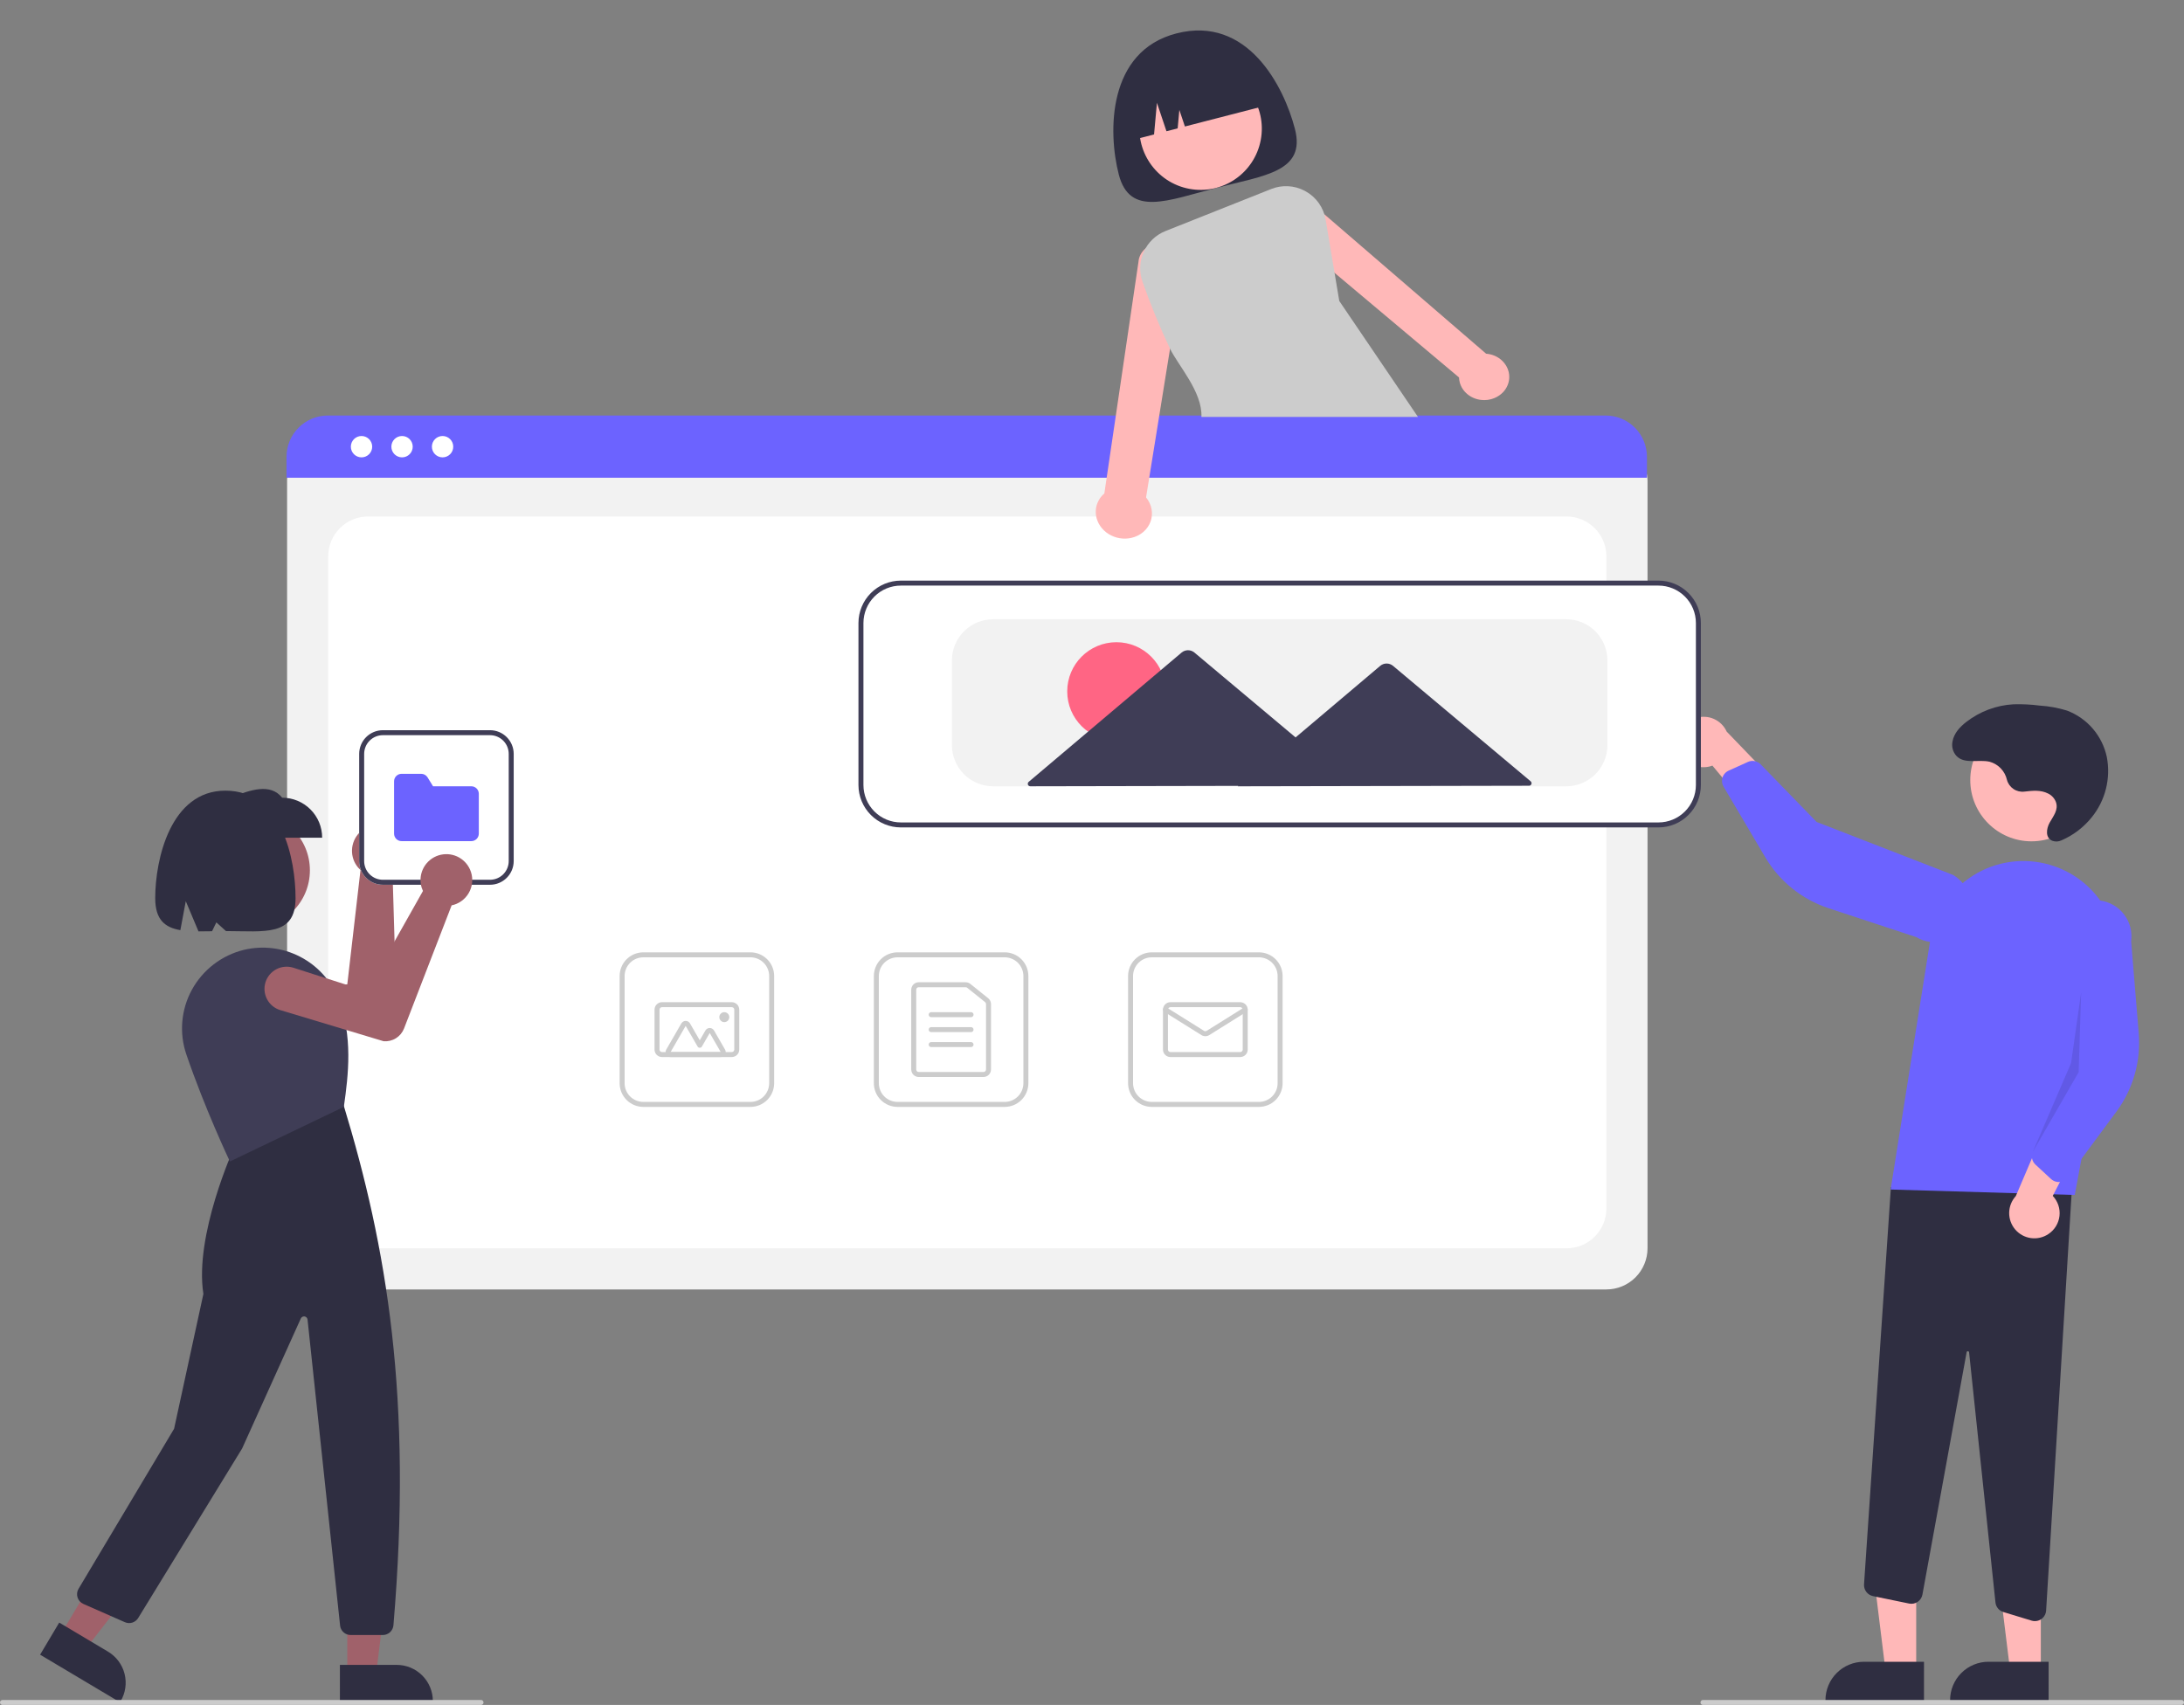 <svg width="333" height="260" viewBox="0 0 333 260" fill="none" xmlns="http://www.w3.org/2000/svg">
<rect x="0" y="0" width="333" height="260" fill="#808080" stroke="none"/>
<g clip-path="url(#clip0_630_1911)">
<path d="M197.444 19.673C199.121 26.179 192.854 26.746 185.436 28.66C178.018 30.573 172.259 33.108 170.582 26.602C168.905 20.096 168.869 7.806 179.363 5.099C190.219 2.299 195.767 13.167 197.444 19.673Z" fill="#2F2E41"/>
<path d="M181.324 28.793C186.389 29.752 191.271 26.421 192.229 21.354C193.187 16.287 189.857 11.402 184.792 10.444C179.727 9.485 174.845 12.816 173.887 17.883C172.929 22.95 176.258 27.835 181.324 28.793Z" fill="#FFB8B8"/>
<path d="M172.387 21.425L175.962 20.503L176.4 15.678L177.854 20.015L179.562 19.574L179.818 16.76L180.666 19.289L193.362 16.015C192.707 13.476 191.072 11.302 188.815 9.969C186.558 8.637 183.865 8.256 181.327 8.911L179.487 9.386C176.95 10.04 174.776 11.676 173.445 13.934C172.113 16.192 171.733 18.886 172.387 21.425Z" fill="#2F2E41"/>
<path d="M244.932 196.635H50.044C48.381 196.633 46.788 195.972 45.612 194.796C44.437 193.62 43.775 192.025 43.773 190.362V73.21C43.775 71.992 44.259 70.823 45.12 69.962C45.981 69.1 47.149 68.616 48.367 68.614H246.529C247.768 68.616 248.956 69.109 249.832 69.985C250.708 70.862 251.201 72.05 251.203 73.289V190.362C251.201 192.025 250.539 193.62 249.364 194.796C248.188 195.972 246.595 196.633 244.932 196.635Z" fill="#F2F2F2"/>
<path d="M56.124 190.362H238.852C240.465 190.362 242.011 189.722 243.151 188.581C244.292 187.44 244.932 185.893 244.932 184.28V84.846C244.932 83.232 244.292 81.685 243.151 80.544C242.011 79.404 240.465 78.763 238.852 78.763H56.124C54.512 78.763 52.965 79.404 51.825 80.544C50.684 81.685 50.044 83.232 50.044 84.846V184.28C50.044 185.893 50.684 187.44 51.825 188.581C52.965 189.722 54.512 190.362 56.124 190.362Z" fill="white"/>
<path d="M251.115 72.851H43.685V69.657C43.688 67.989 44.352 66.389 45.531 65.21C46.711 64.03 48.31 63.367 49.978 63.366H244.822C246.49 63.367 248.089 64.03 249.269 65.21C250.449 66.389 251.113 67.989 251.115 69.657V72.851Z" fill="#6C63FF"/>
<path d="M55.122 69.746C56.021 69.746 56.75 69.017 56.75 68.118C56.75 67.219 56.021 66.489 55.122 66.489C54.223 66.489 53.495 67.219 53.495 68.118C53.495 69.017 54.223 69.746 55.122 69.746Z" fill="white"/>
<path d="M61.301 69.746C62.2 69.746 62.929 69.017 62.929 68.118C62.929 67.219 62.2 66.489 61.301 66.489C60.402 66.489 59.673 67.219 59.673 68.118C59.673 69.017 60.402 69.746 61.301 69.746Z" fill="white"/>
<path d="M67.48 69.746C68.379 69.746 69.107 69.017 69.107 68.118C69.107 67.219 68.379 66.489 67.48 66.489C66.581 66.489 65.852 67.219 65.852 68.118C65.852 69.017 66.581 69.746 67.48 69.746Z" fill="white"/>
<path d="M153.19 168.798H136.849C135.892 168.797 134.974 168.416 134.297 167.739C133.62 167.062 133.24 166.144 133.239 165.187V148.839C133.24 147.882 133.62 146.964 134.297 146.287C134.974 145.61 135.892 145.229 136.849 145.228H153.19C154.147 145.229 155.064 145.61 155.741 146.287C156.418 146.964 156.799 147.882 156.8 148.839V165.187C156.799 166.144 156.418 167.062 155.741 167.739C155.064 168.416 154.147 168.797 153.19 168.798ZM136.849 145.988C136.093 145.989 135.369 146.289 134.834 146.824C134.3 147.359 133.999 148.083 133.999 148.839V165.187C133.999 165.943 134.3 166.667 134.834 167.202C135.369 167.737 136.093 168.037 136.849 168.038H153.19C153.945 168.037 154.67 167.737 155.204 167.202C155.738 166.667 156.039 165.943 156.04 165.187V148.839C156.039 148.083 155.738 147.359 155.204 146.824C154.67 146.289 153.945 145.989 153.19 145.988H136.849Z" fill="#CCCCCC"/>
<path d="M149.96 164.236H140.079C139.777 164.236 139.487 164.116 139.273 163.902C139.06 163.688 138.939 163.398 138.939 163.096V150.93C138.939 150.628 139.06 150.338 139.273 150.124C139.487 149.91 139.777 149.79 140.079 149.79H147.238C147.498 149.79 147.75 149.879 147.953 150.041L150.674 152.229C150.807 152.335 150.914 152.471 150.988 152.624C151.062 152.778 151.1 152.947 151.1 153.118V163.096C151.099 163.398 150.979 163.688 150.765 163.902C150.552 164.116 150.262 164.236 149.96 164.236ZM140.079 150.55C139.978 150.55 139.882 150.59 139.81 150.662C139.739 150.733 139.699 150.829 139.699 150.93V163.096C139.699 163.197 139.739 163.293 139.81 163.364C139.882 163.436 139.978 163.476 140.079 163.476H149.96C150.06 163.476 150.157 163.436 150.228 163.364C150.299 163.293 150.339 163.197 150.34 163.096V153.118C150.34 153.061 150.327 153.005 150.302 152.953C150.278 152.902 150.242 152.857 150.198 152.821L147.476 150.634C147.409 150.58 147.325 150.55 147.238 150.55H140.079Z" fill="#CCCCCC"/>
<path d="M148.059 155.112H141.979C141.878 155.112 141.781 155.072 141.71 155.001C141.639 154.929 141.599 154.833 141.599 154.732C141.599 154.631 141.639 154.534 141.71 154.463C141.781 154.392 141.878 154.352 141.979 154.352H148.059C148.16 154.352 148.257 154.392 148.328 154.463C148.399 154.534 148.439 154.631 148.439 154.732C148.439 154.833 148.399 154.929 148.328 155.001C148.257 155.072 148.16 155.112 148.059 155.112Z" fill="#CCCCCC"/>
<path d="M148.059 157.393H141.979C141.878 157.393 141.781 157.353 141.71 157.282C141.639 157.211 141.599 157.114 141.599 157.013C141.599 156.912 141.639 156.815 141.71 156.744C141.781 156.673 141.878 156.633 141.979 156.633H148.059C148.16 156.633 148.257 156.673 148.328 156.744C148.399 156.815 148.439 156.912 148.439 157.013C148.439 157.114 148.399 157.211 148.328 157.282C148.257 157.353 148.16 157.393 148.059 157.393Z" fill="#CCCCCC"/>
<path d="M148.059 159.674H141.979C141.878 159.674 141.781 159.634 141.71 159.563C141.639 159.492 141.599 159.395 141.599 159.294C141.599 159.193 141.639 159.097 141.71 159.025C141.781 158.954 141.878 158.914 141.979 158.914H148.059C148.16 158.914 148.257 158.954 148.328 159.025C148.399 159.097 148.439 159.193 148.439 159.294C148.439 159.395 148.399 159.492 148.328 159.563C148.257 159.634 148.16 159.674 148.059 159.674Z" fill="#CCCCCC"/>
<path d="M191.951 168.798H175.611C174.654 168.797 173.736 168.416 173.059 167.739C172.382 167.062 172.002 166.144 172 165.187V148.839C172.002 147.882 172.382 146.964 173.059 146.287C173.736 145.61 174.654 145.229 175.611 145.228H191.951C192.909 145.229 193.826 145.61 194.503 146.287C195.18 146.964 195.561 147.882 195.562 148.839V165.187C195.561 166.144 195.18 167.062 194.503 167.739C193.826 168.416 192.909 168.797 191.951 168.798ZM175.611 145.988C174.855 145.989 174.131 146.289 173.596 146.824C173.062 147.359 172.761 148.083 172.761 148.839V165.187C172.761 165.943 173.062 166.667 173.596 167.202C174.131 167.737 174.855 168.037 175.611 168.038H191.951C192.707 168.037 193.432 167.737 193.966 167.202C194.5 166.667 194.801 165.943 194.802 165.187V148.839C194.801 148.083 194.5 147.359 193.966 146.824C193.432 146.289 192.707 145.989 191.951 145.988H175.611Z" fill="#CCCCCC"/>
<path d="M189.101 161.195H178.461C178.159 161.195 177.869 161.074 177.655 160.861C177.441 160.647 177.321 160.357 177.321 160.054V153.972C177.321 153.669 177.441 153.379 177.655 153.165C177.869 152.952 178.159 152.831 178.461 152.831H189.101C189.404 152.831 189.693 152.952 189.907 153.165C190.121 153.379 190.241 153.669 190.241 153.972V160.054C190.241 160.357 190.121 160.647 189.907 160.861C189.693 161.074 189.404 161.195 189.101 161.195ZM178.461 153.591C178.36 153.591 178.263 153.632 178.192 153.703C178.121 153.774 178.081 153.871 178.081 153.972V160.054C178.081 160.155 178.121 160.252 178.192 160.323C178.263 160.394 178.36 160.434 178.461 160.435H189.101C189.202 160.434 189.299 160.394 189.37 160.323C189.441 160.252 189.481 160.155 189.481 160.054V153.972C189.481 153.871 189.441 153.774 189.37 153.703C189.299 153.632 189.202 153.591 189.101 153.591H178.461Z" fill="#CCCCCC"/>
<path d="M183.781 158.016C183.568 158.016 183.358 157.957 183.177 157.844L177.499 154.294C177.414 154.24 177.353 154.155 177.331 154.057C177.308 153.959 177.326 153.856 177.379 153.77C177.432 153.685 177.518 153.624 177.616 153.602C177.714 153.579 177.817 153.596 177.902 153.649L183.58 157.199C183.64 157.237 183.71 157.256 183.781 157.256C183.852 157.256 183.922 157.237 183.983 157.199L189.66 153.649C189.745 153.596 189.848 153.579 189.947 153.602C190.045 153.624 190.13 153.685 190.183 153.77C190.236 153.856 190.254 153.959 190.231 154.057C190.209 154.155 190.148 154.24 190.063 154.294L184.386 157.844C184.204 157.957 183.995 158.016 183.781 158.016Z" fill="#CCCCCC"/>
<path d="M114.428 168.798H98.087C97.13 168.797 96.212 168.416 95.535 167.739C94.858 167.062 94.478 166.144 94.477 165.187V148.839C94.478 147.882 94.858 146.964 95.535 146.287C96.212 145.61 97.13 145.229 98.087 145.228H114.428C115.385 145.229 116.302 145.61 116.979 146.287C117.656 146.964 118.037 147.882 118.038 148.839V165.187C118.037 166.144 117.656 167.062 116.979 167.739C116.302 168.416 115.385 168.797 114.428 168.798ZM98.087 145.988C97.331 145.989 96.607 146.289 96.072 146.824C95.538 147.359 95.237 148.083 95.237 148.839V165.187C95.237 165.943 95.538 166.667 96.072 167.202C96.607 167.737 97.331 168.037 98.087 168.038H114.428C115.183 168.037 115.908 167.737 116.442 167.202C116.976 166.667 117.277 165.943 117.278 165.187V148.839C117.277 148.083 116.976 147.359 116.442 146.824C115.908 146.289 115.183 145.989 114.428 145.988H98.087Z" fill="#CCCCCC"/>
<path d="M111.577 161.195H100.937C100.635 161.195 100.345 161.074 100.131 160.861C99.917 160.647 99.797 160.357 99.797 160.054V153.972C99.797 153.669 99.917 153.379 100.131 153.165C100.345 152.952 100.635 152.831 100.937 152.831H111.577C111.88 152.831 112.17 152.952 112.383 153.165C112.597 153.379 112.717 153.669 112.718 153.972V160.054C112.717 160.357 112.597 160.647 112.383 160.861C112.17 161.074 111.88 161.195 111.577 161.195ZM100.937 153.591C100.836 153.591 100.74 153.632 100.668 153.703C100.597 153.774 100.557 153.871 100.557 153.972V160.054C100.557 160.155 100.597 160.252 100.668 160.323C100.74 160.394 100.836 160.434 100.937 160.435H111.577C111.678 160.434 111.775 160.394 111.846 160.323C111.917 160.252 111.957 160.155 111.957 160.054V153.972C111.957 153.871 111.917 153.774 111.846 153.703C111.775 153.632 111.678 153.591 111.577 153.591H100.937Z" fill="#CCCCCC"/>
<path d="M109.891 161.195H102.244C102.11 161.195 101.979 161.16 101.863 161.093C101.748 161.026 101.652 160.93 101.585 160.815C101.518 160.699 101.483 160.568 101.483 160.435C101.483 160.301 101.519 160.17 101.585 160.054L103.889 156.063C103.956 155.947 104.052 155.851 104.167 155.784C104.283 155.718 104.414 155.682 104.547 155.682C104.681 155.682 104.812 155.718 104.927 155.784C105.043 155.851 105.139 155.947 105.205 156.063L106.693 158.641L107.555 157.147C107.622 157.031 107.718 156.935 107.833 156.869C107.949 156.802 108.08 156.767 108.213 156.767C108.347 156.767 108.478 156.802 108.593 156.869C108.709 156.935 108.805 157.031 108.872 157.147L110.549 160.054C110.616 160.17 110.651 160.301 110.651 160.435C110.651 160.568 110.616 160.699 110.549 160.815C110.483 160.93 110.387 161.026 110.271 161.093C110.155 161.16 110.024 161.195 109.891 161.195H109.891ZM109.891 160.435L108.213 157.527L107.022 159.591C106.989 159.649 106.941 159.697 106.883 159.73C106.825 159.764 106.76 159.781 106.693 159.781C106.626 159.781 106.561 159.764 106.503 159.73C106.445 159.697 106.397 159.649 106.364 159.591L104.547 156.443L102.244 160.435H109.891Z" fill="#CCCCCC"/>
<path d="M110.437 155.872C110.857 155.872 111.197 155.532 111.197 155.112C111.197 154.692 110.857 154.352 110.437 154.352C110.018 154.352 109.677 154.692 109.677 155.112C109.677 155.532 110.018 155.872 110.437 155.872Z" fill="#CCCCCC"/>
<path d="M292.168 254.935L287.509 254.935L285.293 236.957L292.169 236.957L292.168 254.935Z" fill="#FFB8B8"/>
<path d="M293.356 259.453L278.334 259.452V259.262C278.334 258.494 278.485 257.734 278.779 257.024C279.073 256.314 279.504 255.669 280.047 255.126C280.59 254.583 281.234 254.152 281.944 253.858C282.653 253.564 283.413 253.413 284.181 253.413H284.182L293.357 253.413L293.356 259.453Z" fill="#2F2E41"/>
<path d="M311.169 254.935L306.51 254.935L304.294 236.957L311.17 236.957L311.169 254.935Z" fill="#FFB8B8"/>
<path d="M312.357 259.453L297.335 259.452V259.262C297.335 258.494 297.486 257.734 297.78 257.024C298.074 256.314 298.505 255.669 299.048 255.126C299.59 254.583 300.235 254.152 300.945 253.858C301.654 253.564 302.414 253.413 303.182 253.413H303.183L312.358 253.413L312.357 259.453Z" fill="#2F2E41"/>
<path d="M309.772 247.142L305.457 245.828C305.136 245.731 304.85 245.541 304.636 245.281C304.422 245.022 304.289 244.706 304.254 244.371L300.232 206.23C300.228 206.184 300.208 206.14 300.174 206.109C300.14 206.077 300.096 206.06 300.05 206.06C300.004 206.055 299.957 206.069 299.921 206.098C299.885 206.127 299.861 206.169 299.856 206.215L293.118 243.168C293.077 243.392 292.991 243.606 292.867 243.797C292.742 243.987 292.581 244.151 292.392 244.279C292.203 244.406 291.991 244.495 291.767 244.539C291.544 244.583 291.313 244.582 291.09 244.536L285.576 243.4C285.171 243.315 284.811 243.088 284.561 242.758C284.311 242.429 284.188 242.021 284.215 241.609L288.313 181.042L316.107 178.042L311.977 245.609C311.95 246.043 311.759 246.451 311.443 246.75C311.126 247.048 310.708 247.215 310.273 247.216C310.103 247.216 309.935 247.191 309.772 247.142Z" fill="#2F2E41"/>
<path d="M309.746 128.298C314.901 128.298 319.08 124.117 319.08 118.96C319.08 113.804 314.901 109.623 309.746 109.623C304.591 109.623 300.412 113.804 300.412 118.96C300.412 124.117 304.591 128.298 309.746 128.298Z" fill="#FFB8B8"/>
<path d="M288.271 181.398L294.297 143.437C294.617 141.418 295.364 139.491 296.487 137.784C297.609 136.077 299.083 134.628 300.809 133.535C302.534 132.442 304.473 131.729 306.496 131.443C308.519 131.158 310.579 131.307 312.54 131.88C315.968 132.872 318.904 135.107 320.773 138.148C322.642 141.189 323.311 144.819 322.649 148.327L316.344 182.228L288.271 181.398Z" fill="#6C63FF"/>
<path d="M312.323 188.19C312.789 187.882 313.182 187.475 313.474 186.999C313.767 186.523 313.951 185.988 314.014 185.433C314.077 184.877 314.018 184.315 313.841 183.785C313.663 183.255 313.372 182.771 312.987 182.366L319.218 170.295L312.201 171.044L307.359 182.392C306.722 183.084 306.361 183.986 306.344 184.926C306.327 185.867 306.655 186.782 307.267 187.496C307.879 188.211 308.731 188.676 309.663 188.804C310.595 188.932 311.541 188.713 312.323 188.19V188.19Z" fill="#FFB8B8"/>
<path d="M313.657 180.236C313.312 180.188 312.991 180.035 312.735 179.799L310.351 177.595C310.094 177.356 309.916 177.043 309.841 176.7C309.767 176.356 309.8 175.998 309.936 175.674L314.701 164.376L314.025 142.052C314.122 141.334 314.36 140.643 314.724 140.017C315.088 139.391 315.572 138.844 316.149 138.405C316.725 137.967 317.382 137.646 318.082 137.462C318.782 137.278 319.511 137.233 320.228 137.331C320.946 137.429 321.637 137.667 322.262 138.032C322.887 138.397 323.434 138.882 323.872 139.459C324.309 140.036 324.629 140.693 324.813 141.394C324.996 142.094 325.04 142.824 324.942 143.542L326.097 157.575C326.449 161.834 325.242 166.075 322.701 169.511L315.271 179.56C315.128 179.753 314.946 179.914 314.736 180.032C314.527 180.15 314.296 180.223 314.056 180.246C313.923 180.258 313.789 180.255 313.657 180.236Z" fill="#6C63FF"/>
<path d="M255.997 113.873C256.098 114.423 256.319 114.943 256.644 115.398C256.968 115.853 257.389 116.231 257.875 116.506C258.362 116.781 258.902 116.946 259.459 116.989C260.016 117.032 260.576 116.952 261.099 116.755L269.781 127.202L271.827 120.446L263.269 111.561C262.88 110.704 262.191 110.02 261.332 109.637C260.472 109.255 259.503 109.201 258.606 109.486C257.71 109.771 256.949 110.375 256.468 111.183C255.987 111.992 255.819 112.949 255.997 113.873Z" fill="#FFB8B8"/>
<path d="M262.797 118.203C262.977 117.905 263.242 117.668 263.56 117.524L266.518 116.187C266.838 116.043 267.195 116.001 267.541 116.067C267.886 116.133 268.203 116.303 268.448 116.554L276.99 125.349L297.802 133.43C298.425 133.799 298.969 134.287 299.403 134.867C299.837 135.447 300.153 136.106 300.332 136.808C300.511 137.51 300.55 138.24 300.447 138.957C300.343 139.674 300.1 140.363 299.73 140.986C299.36 141.609 298.871 142.152 298.292 142.586C297.712 143.019 297.052 143.334 296.35 143.513C295.648 143.691 294.919 143.729 294.202 143.625C293.486 143.521 292.797 143.277 292.175 142.906L278.807 138.499C274.749 137.162 271.316 134.396 269.144 130.716L262.791 119.953C262.669 119.746 262.592 119.516 262.565 119.277C262.538 119.038 262.561 118.796 262.633 118.567C262.673 118.44 262.728 118.318 262.797 118.203Z" fill="#6C63FF"/>
<path opacity="0.1" d="M317.317 151.338L316.937 163.504L309.936 175.673L315.781 162.111L317.317 151.338Z" fill="black"/>
<path d="M308.677 120.715C308.091 120.791 307.497 120.652 307.005 120.323C306.514 119.995 306.158 119.499 306.005 118.928C305.857 118.27 305.533 117.666 305.068 117.178C304.602 116.691 304.013 116.34 303.364 116.162C301.651 115.771 299.559 116.577 298.304 115.279C298.036 114.983 297.841 114.627 297.737 114.241C297.633 113.855 297.622 113.45 297.706 113.058C297.937 111.797 298.838 110.844 299.82 110.082C301.885 108.486 304.384 107.552 306.989 107.402C308.338 107.363 309.687 107.43 311.025 107.603C312.426 107.691 313.812 107.945 315.154 108.358C316.682 108.935 318.041 109.888 319.104 111.129C320.166 112.371 320.899 113.86 321.235 115.459C321.541 117.064 321.494 118.716 321.097 120.301C320.699 121.885 319.961 123.364 318.933 124.633C317.702 126.166 316.116 127.374 314.312 128.153C313.882 128.356 313.389 128.381 312.941 128.223C311.817 127.776 312.001 126.383 312.513 125.454C313.062 124.46 313.905 123.497 313.464 122.288C313.243 121.727 312.819 121.27 312.276 121.008C311.159 120.438 309.909 120.573 308.708 120.712L308.677 120.715Z" fill="#2F2E41"/>
<path d="M252.877 125.988H137.352C135.689 125.986 134.095 125.325 132.92 124.149C131.744 122.973 131.083 121.378 131.081 119.715V95.004C131.083 93.341 131.744 91.746 132.92 90.57C134.095 89.394 135.689 88.733 137.352 88.731H252.877C254.54 88.733 256.134 89.394 257.309 90.57C258.485 91.746 259.146 93.341 259.148 95.004V119.715C259.146 121.378 258.485 122.973 257.309 124.149C256.134 125.325 254.54 125.986 252.877 125.988Z" fill="white"/>
<path d="M252.877 126.178H137.351C135.639 126.177 133.997 125.495 132.785 124.283C131.574 123.072 130.893 121.429 130.891 119.715V95.004C130.893 93.291 131.574 91.648 132.785 90.436C133.997 89.225 135.639 88.543 137.351 88.541H252.877C254.59 88.543 256.232 89.225 257.443 90.436C258.654 91.648 259.336 93.291 259.338 95.004V119.715C259.336 121.429 258.654 123.072 257.443 124.283C256.232 125.495 254.59 126.177 252.877 126.178ZM137.351 89.301C135.84 89.303 134.391 89.904 133.323 90.974C132.254 92.043 131.653 93.492 131.651 95.004V119.715C131.653 121.227 132.254 122.677 133.323 123.746C134.391 124.815 135.84 125.416 137.351 125.418H252.877C254.389 125.416 255.837 124.815 256.906 123.746C257.975 122.677 258.576 121.227 258.578 119.715V95.004C258.576 93.492 257.975 92.043 256.906 90.974C255.837 89.904 254.389 89.303 252.877 89.301H137.351Z" fill="#3F3D56"/>
<path d="M238.817 119.906H151.412C149.75 119.904 148.156 119.242 146.98 118.066C145.805 116.89 145.144 115.296 145.142 113.633V100.707C145.144 99.044 145.805 97.449 146.98 96.273C148.156 95.097 149.75 94.436 151.412 94.434H238.817C240.479 94.436 242.073 95.097 243.248 96.273C244.424 97.449 245.085 99.044 245.087 100.707V113.633C245.085 115.296 244.424 116.89 243.248 118.066C242.073 119.242 240.479 119.904 238.817 119.906Z" fill="#F2F2F2"/>
<path d="M170.221 112.939C174.362 112.939 177.72 109.58 177.72 105.437C177.72 101.294 174.362 97.935 170.221 97.935C166.08 97.935 162.722 101.294 162.722 105.437C162.722 109.58 166.08 112.939 170.221 112.939Z" fill="#FF6584"/>
<path d="M233.385 119.148L222.801 110.268L212.399 101.54C212.124 101.31 211.777 101.184 211.419 101.185C211.061 101.185 210.714 101.313 210.441 101.544L200.073 110.312L197.54 112.453L193.722 109.249L182.117 99.513C181.842 99.282 181.495 99.156 181.137 99.157C180.779 99.158 180.432 99.285 180.159 99.516L168.592 109.298L156.843 119.233C156.783 119.283 156.741 119.351 156.721 119.426C156.701 119.502 156.704 119.581 156.731 119.654C156.758 119.728 156.807 119.791 156.871 119.835C156.935 119.88 157.011 119.904 157.089 119.904L181.177 119.857L188.802 119.842L188.727 119.906L211.455 119.862L233.142 119.82C233.22 119.82 233.296 119.796 233.359 119.751C233.423 119.706 233.472 119.643 233.498 119.569C233.525 119.496 233.528 119.416 233.508 119.341C233.488 119.266 233.445 119.199 233.385 119.148Z" fill="#3F3D56"/>
<path d="M332.62 260H259.656C259.556 260 259.459 259.96 259.388 259.889C259.316 259.817 259.276 259.721 259.276 259.62C259.276 259.519 259.316 259.422 259.388 259.351C259.459 259.28 259.556 259.24 259.656 259.24H332.62C332.721 259.24 332.818 259.28 332.889 259.351C332.96 259.422 333 259.519 333 259.62C333 259.721 332.96 259.817 332.889 259.889C332.818 259.96 332.721 260 332.62 260Z" fill="#CCCCCC"/>
<path d="M229.58 55.667C229.318 55.255 228.968 54.896 228.551 54.613C228.134 54.33 227.66 54.127 227.157 54.019C226.972 53.979 226.785 53.953 226.596 53.942L201.221 32.067C200.724 31.575 200.054 31.262 199.331 31.185C199.189 31.167 199.045 31.16 198.901 31.164C198.305 31.177 197.727 31.35 197.237 31.663C196.746 31.975 196.366 32.413 196.141 32.923C195.916 33.434 195.857 33.994 195.971 34.536C196.086 35.077 196.368 35.577 196.783 35.974L206.502 44.145L222.462 57.56C222.47 57.807 222.505 58.052 222.566 58.293C222.746 58.989 223.15 59.62 223.726 60.1C224.301 60.581 225.02 60.888 225.788 60.983C226.488 61.073 227.2 60.978 227.844 60.711C228.354 60.502 228.809 60.194 229.177 59.807C229.215 59.767 229.25 59.73 229.285 59.687C229.77 59.126 230.058 58.44 230.111 57.722C230.164 57.004 229.979 56.287 229.58 55.667L229.58 55.667Z" fill="#FFB8B8"/>
<path d="M174.743 75.855L176.349 65.908L177.678 57.653L178.611 51.877L180.426 40.617C180.48 40.006 180.339 39.388 180.021 38.839C179.703 38.289 179.222 37.833 178.636 37.524C178.05 37.215 177.385 37.068 176.721 37.101C176.058 37.133 175.425 37.344 174.9 37.707C174.777 37.789 174.663 37.881 174.558 37.983C173.984 38.5 173.638 39.198 173.583 39.947L171.158 56.419L169.938 64.695L168.383 75.251C168.231 75.382 168.09 75.522 167.959 75.672C167.606 76.084 167.35 76.561 167.206 77.073C167.062 77.586 167.033 78.123 167.121 78.653C167.213 79.209 167.43 79.743 167.759 80.222C168.088 80.702 168.52 81.114 169.029 81.433C169.537 81.751 170.109 81.969 170.708 82.071C171.306 82.174 171.918 82.158 172.501 82.026C173.179 81.873 173.801 81.566 174.311 81.133C174.821 80.7 175.203 80.155 175.425 79.545C175.646 78.935 175.7 78.279 175.581 77.635C175.462 76.992 175.175 76.38 174.743 75.855L174.743 75.855Z" fill="#FFB8B8"/>
<path d="M216.201 63.579L204.204 45.896L202.123 33.5C201.974 32.599 201.624 31.742 201.099 30.994C200.574 30.247 199.888 29.627 199.091 29.181C199.028 29.146 198.961 29.11 198.898 29.078C198.121 28.672 197.265 28.439 196.39 28.395C195.514 28.351 194.639 28.497 193.825 28.823L177.712 35.23C176.237 35.815 175.047 36.95 174.393 38.397C173.739 39.844 173.673 41.488 174.209 42.982C175.42 46.435 176.81 49.822 178.374 53.13C179.619 55.73 183.35 59.741 183.185 63.579L193.825 63.579L212.651 63.579L216.201 63.579Z" fill="#CCCCCC"/>
<path d="M38.445 141.53C43.308 141.53 47.25 137.586 47.25 132.721C47.25 127.856 43.308 123.912 38.445 123.912C33.581 123.912 29.639 127.856 29.639 132.721C29.639 137.586 33.581 141.53 38.445 141.53Z" fill="#A0616A"/>
<path d="M60.063 126.657C60.149 126.726 60.233 126.799 60.315 126.877C60.719 127.258 61.039 127.721 61.252 128.234C61.466 128.747 61.568 129.3 61.553 129.856C61.538 130.411 61.406 130.958 61.166 131.459C60.925 131.96 60.581 132.404 60.157 132.763C60.057 132.846 59.954 132.924 59.847 132.997L60.443 153.125C60.46 153.784 60.264 154.431 59.885 154.969C59.505 155.508 58.962 155.91 58.336 156.116L58.3 156.124L41.963 157.864C41.519 157.911 41.07 157.87 40.642 157.743C40.214 157.615 39.815 157.404 39.469 157.122C39.123 156.84 38.836 156.492 38.625 156.098C38.414 155.704 38.283 155.272 38.24 154.827C38.197 154.383 38.242 153.934 38.373 153.507C38.504 153.079 38.718 152.683 39.004 152.339C39.289 151.995 39.64 151.711 40.035 151.504C40.431 151.296 40.864 151.169 41.309 151.13L52.954 150.104L54.968 132.673C54.836 132.556 54.713 132.43 54.599 132.296C53.967 131.549 53.636 130.593 53.67 129.615C53.703 128.636 54.099 127.706 54.779 127.003C55.461 126.3 56.378 125.875 57.355 125.812C58.331 125.748 59.296 126.049 60.063 126.657H60.063Z" fill="#A0616A"/>
<path d="M52.947 255.324H57.343L59.434 238.364H52.947L52.947 255.324Z" fill="#A0616A"/>
<path d="M51.826 253.889L60.483 253.888H60.483C61.207 253.888 61.925 254.031 62.594 254.308C63.263 254.586 63.871 254.992 64.383 255.505C64.896 256.017 65.302 256.625 65.579 257.295C65.857 257.965 65.999 258.682 65.999 259.407V259.586L51.827 259.587L51.826 253.889Z" fill="#2F2E41"/>
<path d="M9.26 249.245L13.036 251.494L23.507 237.991L17.933 234.671L9.26 249.245Z" fill="#A0616A"/>
<path d="M9.03 247.437L16.468 251.867L16.468 251.868C17.091 252.238 17.634 252.728 18.067 253.309C18.5 253.89 18.815 254.55 18.993 255.253C19.171 255.955 19.209 256.686 19.105 257.403C19.001 258.12 18.756 258.81 18.386 259.433L18.294 259.587L6.116 252.333L9.03 247.437Z" fill="#2F2E41"/>
<path d="M58.38 249.334H53.458C53.059 249.334 52.675 249.187 52.379 248.921C52.082 248.654 51.895 248.287 51.854 247.89L46.892 201.229C46.879 201.111 46.828 201.001 46.747 200.915C46.666 200.83 46.559 200.773 46.442 200.754C46.326 200.736 46.206 200.756 46.102 200.812C45.998 200.868 45.916 200.956 45.867 201.064L36.915 220.893L21.067 246.746C20.862 247.078 20.544 247.324 20.173 247.441C19.801 247.557 19.399 247.535 19.042 247.38L12.711 244.593C12.502 244.501 12.314 244.365 12.161 244.195C12.008 244.025 11.893 243.824 11.824 243.606C11.754 243.388 11.732 243.158 11.758 242.93C11.784 242.703 11.858 242.484 11.976 242.288L26.544 217.883L31.012 197.321C29.607 188.404 35.632 175.147 35.693 175.014L35.723 174.949L52.317 168.461L52.4 168.563C58.945 190.048 62.933 213.169 59.988 247.855C59.952 248.257 59.767 248.632 59.47 248.905C59.172 249.179 58.784 249.331 58.38 249.334Z" fill="#2F2E41"/>
<path d="M35.054 177.122L34.977 176.96C34.94 176.882 31.25 169.096 28.406 160.775C27.859 159.166 27.652 157.461 27.799 155.767C27.945 154.074 28.442 152.43 29.256 150.939C30.082 149.432 31.211 148.113 32.572 147.066C33.934 146.018 35.498 145.265 37.166 144.854C40.061 144.16 43.108 144.529 45.754 145.895C48.4 147.261 50.467 149.532 51.579 152.294C53.835 157.939 53.116 163.963 52.439 168.701L52.426 168.796L52.34 168.838L35.054 177.122Z" fill="#3F3D56"/>
<path d="M49.121 127.745H35.139V121.647C38.208 120.428 41.211 119.39 43.026 121.647C44.643 121.647 46.193 122.29 47.336 123.433C48.479 124.577 49.121 126.128 49.121 127.745V127.745Z" fill="#2F2E41"/>
<path d="M34.365 120.571C26.006 120.571 23.666 131.053 23.666 136.967C23.666 140.265 25.157 141.444 27.5 141.843L28.327 137.429L30.265 142.033C30.923 142.036 31.614 142.024 32.331 142.01L32.988 140.657L34.453 141.986C40.321 141.995 45.063 142.85 45.063 136.967C45.063 131.053 43.011 120.571 34.365 120.571Z" fill="#2F2E41"/>
<path d="M73.344 260H0.38C0.279 260 0.183 259.96 0.111 259.889C0.04 259.817 0 259.721 0 259.62C0 259.519 0.04 259.422 0.111 259.351C0.183 259.28 0.279 259.24 0.38 259.24H73.344C73.445 259.24 73.541 259.28 73.612 259.351C73.684 259.422 73.724 259.519 73.724 259.62C73.724 259.721 73.684 259.817 73.612 259.889C73.541 259.96 73.445 260 73.344 260Z" fill="#CCCCCC"/>
<path d="M74.716 134.922H58.375C57.418 134.921 56.5 134.541 55.823 133.863C55.147 133.186 54.766 132.268 54.765 131.311V114.963C54.766 114.006 55.147 113.088 55.823 112.411C56.5 111.734 57.418 111.353 58.375 111.352H74.716C75.673 111.353 76.59 111.734 77.267 112.411C77.944 113.088 78.325 114.006 78.326 114.963V131.311C78.325 132.268 77.944 133.186 77.267 133.863C76.59 134.541 75.673 134.921 74.716 134.922Z" fill="white"/>
<path d="M74.716 134.922H58.375C57.418 134.921 56.5 134.541 55.823 133.863C55.147 133.186 54.766 132.268 54.765 131.311V114.963C54.766 114.006 55.147 113.088 55.823 112.411C56.5 111.734 57.418 111.353 58.375 111.352H74.716C75.673 111.353 76.59 111.734 77.267 112.411C77.944 113.088 78.325 114.006 78.326 114.963V131.311C78.325 132.268 77.944 133.186 77.267 133.863C76.59 134.541 75.673 134.921 74.716 134.922ZM58.375 112.112C57.619 112.113 56.895 112.413 56.36 112.948C55.826 113.483 55.526 114.207 55.525 114.963V131.311C55.526 132.067 55.826 132.792 56.36 133.326C56.895 133.861 57.619 134.161 58.375 134.162H74.716C75.471 134.161 76.196 133.861 76.73 133.326C77.264 132.792 77.565 132.067 77.566 131.311V114.963C77.565 114.207 77.264 113.483 76.73 112.948C76.196 112.413 75.471 112.113 74.716 112.112H58.375Z" fill="#3F3D56"/>
<path d="M71.866 128.269H61.225C60.923 128.269 60.633 128.149 60.419 127.935C60.206 127.721 60.085 127.431 60.085 127.129V119.145C60.085 118.843 60.206 118.553 60.419 118.339C60.633 118.125 60.923 118.005 61.225 118.005H64.221C64.415 118.004 64.607 118.053 64.777 118.149C64.947 118.244 65.09 118.381 65.192 118.547L66.027 119.905H71.866C72.168 119.906 72.458 120.026 72.671 120.24C72.885 120.454 73.005 120.744 73.006 121.046V127.129C73.005 127.431 72.885 127.721 72.671 127.935C72.458 128.149 72.168 128.269 71.866 128.269Z" fill="#6C63FF"/>
<path d="M71.519 132.303C71.573 132.4 71.622 132.5 71.667 132.603C71.892 133.112 72.007 133.662 72.004 134.218C72.002 134.774 71.882 135.323 71.653 135.829C71.423 136.336 71.09 136.788 70.674 137.156C70.257 137.525 69.768 137.801 69.237 137.967C69.114 138.005 68.989 138.037 68.862 138.062L61.604 156.844C61.364 157.458 60.932 157.978 60.374 158.327C59.815 158.677 59.158 158.836 58.502 158.783L58.465 158.776L42.734 154.038C42.306 153.909 41.908 153.697 41.563 153.413C41.218 153.13 40.932 152.781 40.722 152.386C40.513 151.991 40.383 151.559 40.342 151.114C40.3 150.669 40.347 150.22 40.48 149.794C40.612 149.367 40.828 148.971 41.115 148.628C41.401 148.285 41.753 148.003 42.149 147.797C42.546 147.591 42.979 147.465 43.424 147.428C43.869 147.39 44.317 147.441 44.742 147.578L55.873 151.153L64.491 135.869C64.415 135.71 64.35 135.547 64.296 135.379C64.005 134.445 64.07 133.435 64.48 132.547C64.891 131.658 65.616 130.954 66.516 130.57C67.417 130.187 68.427 130.152 69.352 130.472C70.276 130.792 71.049 131.445 71.519 132.303H71.519Z" fill="#A0616A"/>
</g>
<defs>
<clipPath id="clip0_630_1911">
<rect width="333" height="260" fill="white"/>
</clipPath>
</defs>
</svg>
